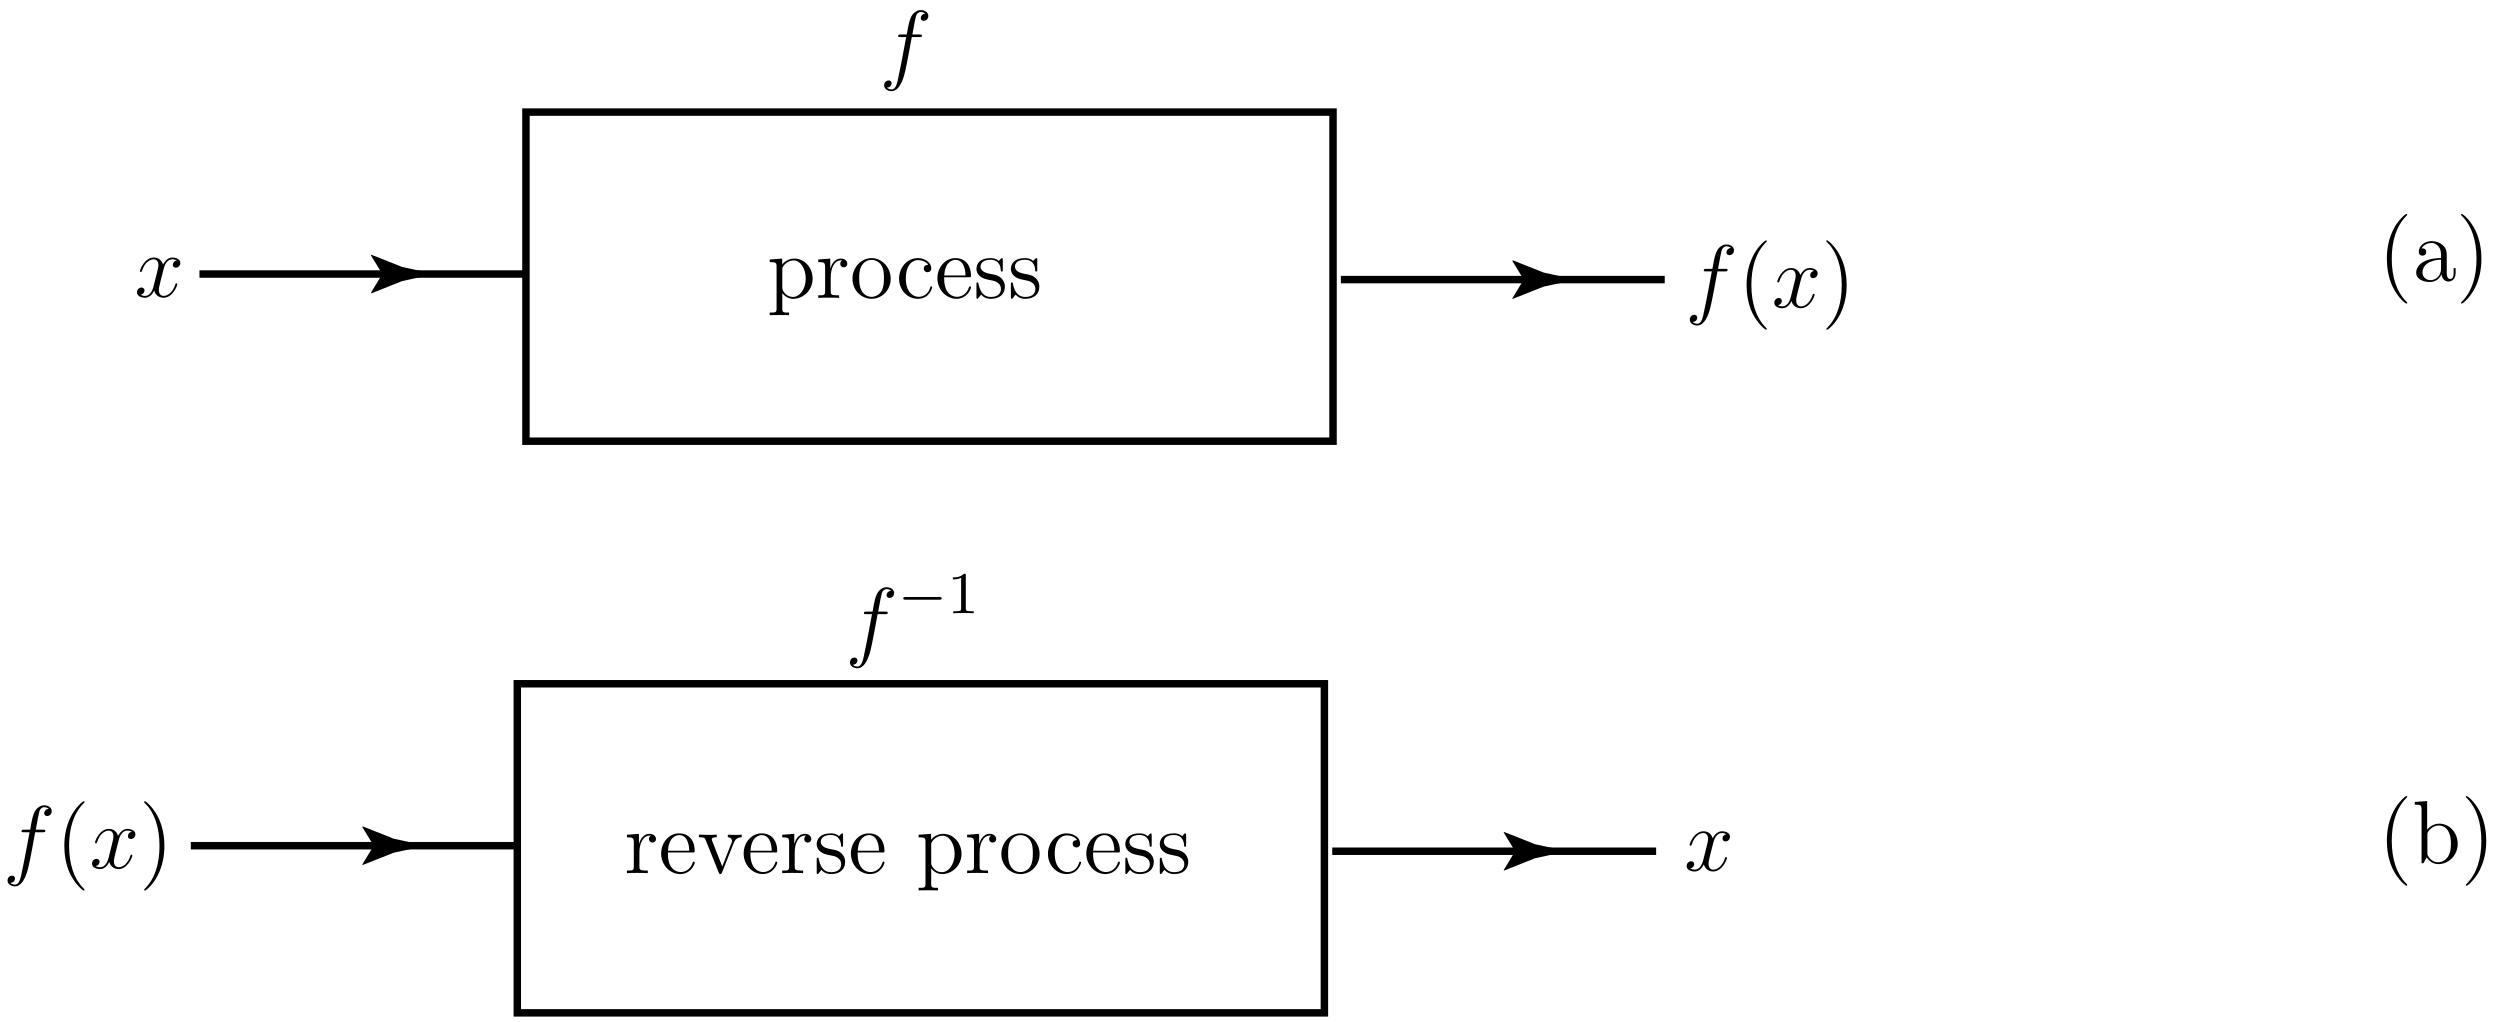 <?xml version="1.0" encoding="UTF-8"?>
<svg xmlns="http://www.w3.org/2000/svg" xmlns:xlink="http://www.w3.org/1999/xlink" width="335pt" height="137pt" viewBox="0 0 335 137" version="1.1">
<defs>
<g>
<symbol overflow="visible" id="glyph0-0">
<path style="stroke:none;" d=""/>
</symbol>
<symbol overflow="visible" id="glyph0-1">
<path style="stroke:none;" d="M 2.922 1.969 C 2.156 1.969 2.016 1.969 2.016 1.438 L 2.016 -0.641 C 2.234 -0.344 2.719 0.125 3.484 0.125 C 4.859 0.125 6.078 -1.047 6.078 -2.578 C 6.078 -4.094 4.953 -5.266 3.641 -5.266 C 2.594 -5.266 2.031 -4.516 2 -4.469 L 2 -5.266 L 0.328 -5.141 L 0.328 -4.797 C 1.172 -4.797 1.25 -4.703 1.25 -4.188 L 1.25 1.438 C 1.25 1.969 1.109 1.969 0.328 1.969 L 0.328 2.312 C 0.641 2.297 1.297 2.297 1.625 2.297 C 1.969 2.297 2.625 2.297 2.922 2.312 Z M 2.016 -3.812 C 2.016 -4.047 2.016 -4.047 2.156 -4.25 C 2.516 -4.781 3.094 -5.016 3.547 -5.016 C 4.453 -5.016 5.156 -3.922 5.156 -2.578 C 5.156 -1.156 4.344 -0.125 3.438 -0.125 C 3.062 -0.125 2.719 -0.281 2.469 -0.5 C 2.203 -0.781 2.016 -1.016 2.016 -1.344 Z M 2.016 -3.812 "/>
</symbol>
<symbol overflow="visible" id="glyph0-2">
<path style="stroke:none;" d="M 2 -2.781 C 2 -3.938 2.469 -5.031 3.391 -5.031 C 3.484 -5.031 3.516 -5.031 3.562 -5.016 C 3.469 -4.969 3.281 -4.906 3.281 -4.578 C 3.281 -4.234 3.547 -4.094 3.734 -4.094 C 3.984 -4.094 4.219 -4.25 4.219 -4.578 C 4.219 -4.938 3.891 -5.266 3.375 -5.266 C 2.359 -5.266 2.016 -4.172 1.953 -3.938 L 1.938 -3.938 L 1.938 -5.266 L 0.328 -5.141 L 0.328 -4.797 C 1.141 -4.797 1.25 -4.703 1.25 -4.125 L 1.25 -0.891 C 1.25 -0.344 1.109 -0.344 0.328 -0.344 L 0.328 0 C 0.672 -0.031 1.328 -0.031 1.688 -0.031 C 2.016 -0.031 2.859 -0.031 3.125 0 L 3.125 -0.344 L 2.891 -0.344 C 2.016 -0.344 2 -0.484 2 -0.906 Z M 2 -2.781 "/>
</symbol>
<symbol overflow="visible" id="glyph0-3">
<path style="stroke:none;" d="M 5.484 -2.562 C 5.484 -4.094 4.312 -5.328 2.922 -5.328 C 1.5 -5.328 0.359 -4.062 0.359 -2.562 C 0.359 -1.031 1.547 0.125 2.922 0.125 C 4.328 0.125 5.484 -1.047 5.484 -2.562 Z M 2.922 -0.141 C 2.484 -0.141 1.953 -0.328 1.609 -0.922 C 1.281 -1.453 1.266 -2.156 1.266 -2.672 C 1.266 -3.125 1.266 -3.844 1.641 -4.391 C 1.969 -4.906 2.5 -5.094 2.922 -5.094 C 3.375 -5.094 3.891 -4.875 4.203 -4.406 C 4.578 -3.859 4.578 -3.109 4.578 -2.672 C 4.578 -2.25 4.578 -1.5 4.266 -0.938 C 3.938 -0.375 3.375 -0.141 2.922 -0.141 Z M 2.922 -0.141 "/>
</symbol>
<symbol overflow="visible" id="glyph0-4">
<path style="stroke:none;" d="M 4.328 -4.422 C 4.188 -4.422 3.734 -4.422 3.734 -3.938 C 3.734 -3.641 3.938 -3.438 4.234 -3.438 C 4.5 -3.438 4.734 -3.609 4.734 -3.953 C 4.734 -4.75 3.891 -5.328 2.922 -5.328 C 1.531 -5.328 0.422 -4.094 0.422 -2.578 C 0.422 -1.047 1.562 0.125 2.922 0.125 C 4.5 0.125 4.859 -1.312 4.859 -1.422 C 4.859 -1.531 4.766 -1.531 4.734 -1.531 C 4.625 -1.531 4.609 -1.5 4.578 -1.344 C 4.312 -0.5 3.672 -0.141 3.031 -0.141 C 2.297 -0.141 1.328 -0.781 1.328 -2.594 C 1.328 -4.578 2.344 -5.062 2.938 -5.062 C 3.391 -5.062 4.047 -4.891 4.328 -4.422 Z M 4.328 -4.422 "/>
</symbol>
<symbol overflow="visible" id="glyph0-5">
<path style="stroke:none;" d="M 4.578 -2.766 C 4.844 -2.766 4.859 -2.766 4.859 -3 C 4.859 -4.203 4.219 -5.328 2.766 -5.328 C 1.406 -5.328 0.359 -4.094 0.359 -2.625 C 0.359 -1.047 1.578 0.125 2.906 0.125 C 4.328 0.125 4.859 -1.172 4.859 -1.422 C 4.859 -1.5 4.812 -1.547 4.734 -1.547 C 4.641 -1.547 4.609 -1.484 4.594 -1.422 C 4.281 -0.422 3.484 -0.141 2.969 -0.141 C 2.469 -0.141 1.266 -0.484 1.266 -2.547 L 1.266 -2.766 Z M 1.281 -3 C 1.375 -4.875 2.422 -5.094 2.766 -5.094 C 4.047 -5.094 4.109 -3.406 4.125 -3 Z M 1.281 -3 "/>
</symbol>
<symbol overflow="visible" id="glyph0-6">
<path style="stroke:none;" d="M 3.922 -5.062 C 3.922 -5.266 3.922 -5.328 3.797 -5.328 C 3.703 -5.328 3.484 -5.062 3.391 -4.953 C 3.031 -5.266 2.656 -5.328 2.266 -5.328 C 0.828 -5.328 0.391 -4.547 0.391 -3.891 C 0.391 -3.75 0.391 -3.328 0.844 -2.922 C 1.234 -2.578 1.641 -2.5 2.188 -2.391 C 2.844 -2.266 3 -2.219 3.297 -1.984 C 3.516 -1.812 3.672 -1.547 3.672 -1.203 C 3.672 -0.688 3.375 -0.125 2.312 -0.125 C 1.531 -0.125 0.953 -0.578 0.688 -1.766 C 0.641 -1.984 0.641 -2 0.641 -2.016 C 0.609 -2.062 0.562 -2.062 0.531 -2.062 C 0.391 -2.062 0.391 -2 0.391 -1.781 L 0.391 -0.156 C 0.391 0.062 0.391 0.125 0.516 0.125 C 0.578 0.125 0.578 0.109 0.781 -0.141 C 0.844 -0.234 0.844 -0.25 1.031 -0.438 C 1.484 0.125 2.125 0.125 2.328 0.125 C 3.578 0.125 4.203 -0.578 4.203 -1.516 C 4.203 -2.156 3.812 -2.547 3.703 -2.656 C 3.281 -3.031 2.953 -3.094 2.156 -3.234 C 1.812 -3.312 0.938 -3.484 0.938 -4.203 C 0.938 -4.562 1.188 -5.109 2.266 -5.109 C 3.562 -5.109 3.641 -4 3.656 -3.641 C 3.672 -3.531 3.75 -3.531 3.797 -3.531 C 3.922 -3.531 3.922 -3.594 3.922 -3.812 Z M 3.922 -5.062 "/>
</symbol>
<symbol overflow="visible" id="glyph0-7">
<path style="stroke:none;" d="M 4.875 -4.016 C 4.984 -4.281 5.188 -4.797 5.953 -4.812 L 5.953 -5.156 C 5.609 -5.125 5.438 -5.125 5.062 -5.125 C 4.812 -5.125 4.641 -5.125 4.094 -5.156 L 4.094 -4.812 C 4.594 -4.781 4.656 -4.422 4.656 -4.297 C 4.656 -4.188 4.625 -4.125 4.562 -3.984 L 3.344 -0.891 L 2.016 -4.266 C 1.953 -4.438 1.938 -4.438 1.938 -4.5 C 1.938 -4.812 2.391 -4.812 2.609 -4.812 L 2.609 -5.156 C 2.312 -5.125 1.688 -5.125 1.359 -5.125 C 0.969 -5.125 0.938 -5.125 0.219 -5.156 L 0.219 -4.812 C 0.891 -4.812 1 -4.75 1.141 -4.391 L 2.859 -0.109 C 2.922 0.062 2.938 0.125 3.078 0.125 C 3.172 0.125 3.234 0.094 3.328 -0.109 Z M 4.875 -4.016 "/>
</symbol>
<symbol overflow="visible" id="glyph0-8">
<path style="stroke:none;" d="M 3.891 2.906 C 3.891 2.875 3.891 2.844 3.688 2.641 C 2.484 1.438 1.812 -0.531 1.812 -2.969 C 1.812 -5.297 2.375 -7.297 3.766 -8.703 C 3.891 -8.812 3.891 -8.828 3.891 -8.875 C 3.891 -8.938 3.828 -8.969 3.781 -8.969 C 3.625 -8.969 2.641 -8.109 2.062 -6.938 C 1.453 -5.719 1.172 -4.453 1.172 -2.969 C 1.172 -1.906 1.344 -0.484 1.953 0.781 C 2.672 2.219 3.641 3 3.781 3 C 3.828 3 3.891 2.969 3.891 2.906 Z M 3.891 2.906 "/>
</symbol>
<symbol overflow="visible" id="glyph0-9">
<path style="stroke:none;" d="M 3.375 -2.969 C 3.375 -3.891 3.25 -5.359 2.578 -6.75 C 1.875 -8.188 0.891 -8.969 0.766 -8.969 C 0.719 -8.969 0.656 -8.938 0.656 -8.875 C 0.656 -8.828 0.656 -8.812 0.859 -8.609 C 2.062 -7.406 2.719 -5.422 2.719 -2.984 C 2.719 -0.672 2.156 1.328 0.781 2.734 C 0.656 2.844 0.656 2.875 0.656 2.906 C 0.656 2.969 0.719 3 0.766 3 C 0.922 3 1.906 2.141 2.484 0.969 C 3.094 -0.25 3.375 -1.547 3.375 -2.969 Z M 3.375 -2.969 "/>
</symbol>
<symbol overflow="visible" id="glyph1-0">
<path style="stroke:none;" d=""/>
</symbol>
<symbol overflow="visible" id="glyph1-1">
<path style="stroke:none;" d="M 5.328 -4.812 C 5.562 -4.812 5.672 -4.812 5.672 -5.031 C 5.672 -5.156 5.562 -5.156 5.359 -5.156 L 4.391 -5.156 C 4.609 -6.391 4.781 -7.234 4.875 -7.609 C 4.953 -7.906 5.203 -8.172 5.516 -8.172 C 5.766 -8.172 6.016 -8.062 6.125 -7.953 C 5.672 -7.906 5.516 -7.562 5.516 -7.359 C 5.516 -7.125 5.703 -6.984 5.922 -6.984 C 6.172 -6.984 6.531 -7.188 6.531 -7.641 C 6.531 -8.141 6.031 -8.422 5.5 -8.422 C 4.984 -8.422 4.484 -8.031 4.25 -7.562 C 4.031 -7.141 3.906 -6.719 3.641 -5.156 L 2.828 -5.156 C 2.609 -5.156 2.484 -5.156 2.484 -4.938 C 2.484 -4.812 2.562 -4.812 2.797 -4.812 L 3.562 -4.812 C 3.344 -3.688 2.859 -0.984 2.578 0.281 C 2.375 1.328 2.203 2.203 1.609 2.203 C 1.562 2.203 1.219 2.203 1 1.969 C 1.609 1.922 1.609 1.406 1.609 1.391 C 1.609 1.141 1.438 1 1.203 1 C 0.969 1 0.609 1.203 0.609 1.656 C 0.609 2.172 1.141 2.438 1.609 2.438 C 2.828 2.438 3.328 0.25 3.453 -0.344 C 3.672 -1.266 4.25 -4.453 4.312 -4.812 Z M 5.328 -4.812 "/>
</symbol>
<symbol overflow="visible" id="glyph1-2">
<path style="stroke:none;" d="M 5.672 -4.875 C 5.281 -4.812 5.141 -4.516 5.141 -4.297 C 5.141 -4 5.359 -3.906 5.531 -3.906 C 5.891 -3.906 6.141 -4.219 6.141 -4.547 C 6.141 -5.047 5.562 -5.266 5.062 -5.266 C 4.344 -5.266 3.938 -4.547 3.828 -4.328 C 3.547 -5.219 2.812 -5.266 2.594 -5.266 C 1.375 -5.266 0.734 -3.703 0.734 -3.438 C 0.734 -3.391 0.781 -3.328 0.859 -3.328 C 0.953 -3.328 0.984 -3.406 1 -3.453 C 1.406 -4.781 2.219 -5.031 2.562 -5.031 C 3.094 -5.031 3.203 -4.531 3.203 -4.25 C 3.203 -3.984 3.125 -3.703 2.984 -3.125 C 2.797 -2.359 2.75 -2.188 2.578 -1.5 C 2.406 -0.781 2.062 -0.125 1.422 -0.125 C 1.359 -0.125 1.062 -0.125 0.812 -0.281 C 1.25 -0.359 1.344 -0.719 1.344 -0.859 C 1.344 -1.094 1.156 -1.25 0.938 -1.25 C 0.641 -1.25 0.328 -0.984 0.328 -0.609 C 0.328 -0.109 0.891 0.125 1.406 0.125 C 1.984 0.125 2.391 -0.328 2.641 -0.828 C 2.828 -0.125 3.438 0.125 3.875 0.125 C 5.094 0.125 5.734 -1.453 5.734 -1.703 C 5.734 -1.766 5.688 -1.812 5.625 -1.812 C 5.516 -1.812 5.5 -1.75 5.469 -1.656 C 5.141 -0.609 4.453 -0.125 3.906 -0.125 C 3.484 -0.125 3.266 -0.438 3.266 -0.922 C 3.266 -1.188 3.312 -1.375 3.5 -2.156 C 3.641 -2.719 3.797 -3.344 3.922 -3.797 C 4.094 -4.5 4.5 -5.031 5.062 -5.031 C 5.078 -5.031 5.422 -5.031 5.672 -4.875 Z M 5.672 -4.875 "/>
</symbol>
<symbol overflow="visible" id="glyph2-0">
<path style="stroke:none;" d=""/>
</symbol>
<symbol overflow="visible" id="glyph2-1">
<path style="stroke:none;" d="M 5.578 -1.812 C 5.688 -1.812 5.859 -1.812 5.859 -1.984 C 5.859 -2.172 5.688 -2.172 5.578 -2.172 L 1 -2.172 C 0.891 -2.172 0.703 -2.172 0.703 -1.984 C 0.703 -1.812 0.891 -1.812 1 -1.812 Z M 5.578 -1.812 "/>
</symbol>
<symbol overflow="visible" id="glyph3-0">
<path style="stroke:none;" d=""/>
</symbol>
<symbol overflow="visible" id="glyph3-1">
<path style="stroke:none;" d="M 2.5 -5.078 C 2.5 -5.297 2.484 -5.297 2.266 -5.297 C 1.938 -4.984 1.516 -4.797 0.766 -4.797 L 0.766 -4.531 C 0.984 -4.531 1.406 -4.531 1.875 -4.734 L 1.875 -0.656 C 1.875 -0.359 1.844 -0.266 1.094 -0.266 L 0.812 -0.266 L 0.812 0 C 1.141 -0.031 1.828 -0.031 2.188 -0.031 C 2.547 -0.031 3.234 -0.031 3.562 0 L 3.562 -0.266 L 3.281 -0.266 C 2.531 -0.266 2.5 -0.359 2.5 -0.656 Z M 2.5 -5.078 "/>
</symbol>
<symbol overflow="visible" id="glyph4-0">
<path style="stroke:none;" d=""/>
</symbol>
<symbol overflow="visible" id="glyph4-1">
<path style="stroke:none;" d="M 3.906 2.922 C 3.906 2.875 3.906 2.859 3.703 2.656 C 2.5 1.438 1.828 -0.547 1.828 -2.984 C 1.828 -5.312 2.391 -7.312 3.781 -8.734 C 3.906 -8.844 3.906 -8.875 3.906 -8.906 C 3.906 -8.969 3.844 -9 3.797 -9 C 3.641 -9 2.656 -8.141 2.062 -6.953 C 1.453 -5.75 1.172 -4.469 1.172 -2.984 C 1.172 -1.922 1.344 -0.484 1.969 0.797 C 2.672 2.234 3.656 3.016 3.797 3.016 C 3.844 3.016 3.906 2.984 3.906 2.922 Z M 3.906 2.922 "/>
</symbol>
<symbol overflow="visible" id="glyph4-2">
<path style="stroke:none;" d="M 4.625 -3.203 C 4.625 -3.859 4.625 -4.328 4.109 -4.797 C 3.688 -5.188 3.141 -5.359 2.609 -5.359 C 1.625 -5.359 0.875 -4.703 0.875 -3.922 C 0.875 -3.578 1.109 -3.406 1.375 -3.406 C 1.672 -3.406 1.875 -3.609 1.875 -3.906 C 1.875 -4.391 1.438 -4.391 1.266 -4.391 C 1.531 -4.891 2.109 -5.109 2.594 -5.109 C 3.141 -5.109 3.859 -4.656 3.859 -3.578 L 3.859 -3.094 C 1.438 -3.062 0.531 -2.047 0.531 -1.125 C 0.531 -0.188 1.625 0.125 2.359 0.125 C 3.156 0.125 3.703 -0.359 3.922 -0.938 C 3.969 -0.375 4.344 0.062 4.859 0.062 C 5.109 0.062 5.812 -0.109 5.812 -1.062 L 5.812 -1.734 L 5.547 -1.734 L 5.547 -1.062 C 5.547 -0.391 5.25 -0.281 5.094 -0.281 C 4.625 -0.281 4.625 -0.922 4.625 -1.109 Z M 3.859 -1.688 C 3.859 -0.516 2.969 -0.125 2.453 -0.125 C 1.875 -0.125 1.375 -0.547 1.375 -1.125 C 1.375 -2.719 3.422 -2.859 3.859 -2.875 Z M 3.859 -1.688 "/>
</symbol>
<symbol overflow="visible" id="glyph4-3">
<path style="stroke:none;" d="M 3.391 -2.984 C 3.391 -3.906 3.266 -5.391 2.594 -6.781 C 1.891 -8.219 0.906 -9 0.766 -9 C 0.719 -9 0.656 -8.969 0.656 -8.906 C 0.656 -8.875 0.656 -8.844 0.859 -8.641 C 2.062 -7.422 2.734 -5.453 2.734 -3 C 2.734 -0.672 2.172 1.328 0.781 2.75 C 0.656 2.859 0.656 2.875 0.656 2.922 C 0.656 2.984 0.719 3.016 0.766 3.016 C 0.922 3.016 1.906 2.141 2.5 0.969 C 3.109 -0.25 3.391 -1.547 3.391 -2.984 Z M 3.391 -2.984 "/>
</symbol>
<symbol overflow="visible" id="glyph4-4">
<path style="stroke:none;" d="M 2 -8.328 L 0.344 -8.203 L 0.344 -7.844 C 1.156 -7.844 1.25 -7.766 1.25 -7.172 L 1.25 0 L 1.516 0 C 1.562 -0.094 1.891 -0.703 1.938 -0.781 C 2.219 -0.344 2.734 0.125 3.5 0.125 C 4.891 0.125 6.094 -1.047 6.094 -2.594 C 6.094 -4.109 4.969 -5.297 3.641 -5.297 C 2.969 -5.297 2.406 -4.984 2 -4.484 Z M 2.031 -3.844 C 2.031 -4.062 2.031 -4.078 2.156 -4.266 C 2.453 -4.703 2.969 -5.047 3.562 -5.047 C 3.922 -5.047 5.188 -4.906 5.188 -2.609 C 5.188 -1.797 5.062 -1.297 4.781 -0.859 C 4.531 -0.484 4.062 -0.125 3.453 -0.125 C 2.812 -0.125 2.391 -0.547 2.188 -0.859 C 2.031 -1.109 2.031 -1.156 2.031 -1.375 Z M 2.031 -3.844 "/>
</symbol>
</g>
</defs>
<g id="surface1">
<path style="fill:none;stroke-width:1;stroke-linecap:butt;stroke-linejoin:miter;stroke:rgb(0%,0%,0%);stroke-opacity:1;stroke-miterlimit:4;" d="M 70.477 77.879 L 178.625 77.879 L 178.625 121.98 L 70.477 121.98 Z M 70.477 77.879 " transform="matrix(1,0,0,-1,0,137)"/>
<path style="fill:none;stroke-width:1;stroke-linecap:butt;stroke-linejoin:miter;stroke:rgb(0%,0%,0%);stroke-opacity:1;stroke-miterlimit:4;" d="M 26.727 100.281 L 70.125 100.281 " transform="matrix(1,0,0,-1,0,137)"/>
<path style=" stroke:none;fill-rule:nonzero;fill:rgb(0%,0%,0%);fill-opacity:1;" d="M 51.227 36.719 L 49.691 34.199 L 49.777 34.141 L 53.891 35.773 C 55.324 36.09 56.758 36.406 58.188 36.719 C 56.758 37.035 55.324 37.352 53.891 37.664 L 49.777 39.301 L 49.691 39.258 L 51.227 36.719 "/>
<path style="fill:none;stroke-width:1;stroke-linecap:butt;stroke-linejoin:miter;stroke:rgb(0%,0%,0%);stroke-opacity:1;stroke-miterlimit:4;" d="M 179.676 99.535 L 223.074 99.535 " transform="matrix(1,0,0,-1,0,137)"/>
<path style=" stroke:none;fill-rule:nonzero;fill:rgb(0%,0%,0%);fill-opacity:1;" d="M 204.176 37.465 L 202.641 34.941 L 202.727 34.883 L 206.84 36.52 C 208.273 36.832 209.703 37.148 211.137 37.465 C 209.703 37.777 208.273 38.094 206.84 38.41 L 202.727 40.043 L 202.641 40 L 204.176 37.465 "/>
<path style="fill:none;stroke-width:1;stroke-linecap:butt;stroke-linejoin:miter;stroke:rgb(0%,0%,0%);stroke-opacity:1;stroke-miterlimit:4;" d="M 69.32 1.277 L 177.469 1.277 L 177.469 45.375 L 69.32 45.375 Z M 69.32 1.277 " transform="matrix(1,0,0,-1,0,137)"/>
<path style="fill:none;stroke-width:1;stroke-linecap:butt;stroke-linejoin:miter;stroke:rgb(0%,0%,0%);stroke-opacity:1;stroke-miterlimit:4;" d="M 25.57 23.676 L 68.969 23.676 " transform="matrix(1,0,0,-1,0,137)"/>
<path style=" stroke:none;fill-rule:nonzero;fill:rgb(0%,0%,0%);fill-opacity:1;" d="M 50.07 113.324 L 48.535 110.801 L 48.621 110.742 L 52.734 112.379 C 54.168 112.691 55.602 113.008 57.035 113.324 C 55.602 113.641 54.168 113.953 52.734 114.27 L 48.621 115.902 L 48.535 115.859 L 50.07 113.324 "/>
<path style="fill:none;stroke-width:1;stroke-linecap:butt;stroke-linejoin:miter;stroke:rgb(0%,0%,0%);stroke-opacity:1;stroke-miterlimit:4;" d="M 178.52 22.934 L 221.922 22.934 " transform="matrix(1,0,0,-1,0,137)"/>
<path style=" stroke:none;fill-rule:nonzero;fill:rgb(0%,0%,0%);fill-opacity:1;" d="M 203.02 114.066 L 201.488 111.547 L 201.574 111.488 L 205.684 113.121 C 207.117 113.438 208.551 113.754 209.984 114.066 C 208.551 114.383 207.117 114.699 205.684 115.012 L 201.574 116.648 L 201.488 116.602 L 203.02 114.066 "/>
<g style="fill:rgb(0%,0%,0%);fill-opacity:1;">
  <use xlink:href="#glyph0-1" x="102.812" y="39.915"/>
  <use xlink:href="#glyph0-2" x="109.316" y="39.915"/>
  <use xlink:href="#glyph0-3" x="113.87" y="39.915"/>
</g>
<g style="fill:rgb(0%,0%,0%);fill-opacity:1;">
  <use xlink:href="#glyph0-4" x="120.054" y="39.915"/>
  <use xlink:href="#glyph0-5" x="125.254" y="39.915"/>
  <use xlink:href="#glyph0-6" x="130.454" y="39.915"/>
  <use xlink:href="#glyph0-6" x="135.069" y="39.915"/>
</g>
<g style="fill:rgb(0%,0%,0%);fill-opacity:1;">
  <use xlink:href="#glyph0-2" x="83.681" y="116.999"/>
  <use xlink:href="#glyph0-5" x="88.235" y="116.999"/>
  <use xlink:href="#glyph0-7" x="93.436" y="116.999"/>
</g>
<g style="fill:rgb(0%,0%,0%);fill-opacity:1;">
  <use xlink:href="#glyph0-5" x="99.291" y="116.999"/>
  <use xlink:href="#glyph0-2" x="104.492" y="116.999"/>
  <use xlink:href="#glyph0-6" x="109.047" y="116.999"/>
  <use xlink:href="#glyph0-5" x="113.661" y="116.999"/>
</g>
<g style="fill:rgb(0%,0%,0%);fill-opacity:1;">
  <use xlink:href="#glyph0-1" x="122.764" y="116.999"/>
  <use xlink:href="#glyph0-2" x="129.267" y="116.999"/>
  <use xlink:href="#glyph0-3" x="133.822" y="116.999"/>
</g>
<g style="fill:rgb(0%,0%,0%);fill-opacity:1;">
  <use xlink:href="#glyph0-4" x="140.005" y="116.999"/>
  <use xlink:href="#glyph0-5" x="145.206" y="116.999"/>
  <use xlink:href="#glyph0-6" x="150.406" y="116.999"/>
  <use xlink:href="#glyph0-6" x="155.021" y="116.999"/>
</g>
<g style="fill:rgb(0%,0%,0%);fill-opacity:1;">
  <use xlink:href="#glyph1-1" x="117.866" y="9.776"/>
</g>
<g style="fill:rgb(0%,0%,0%);fill-opacity:1;">
  <use xlink:href="#glyph1-1" x="113.285" y="87.11"/>
</g>
<g style="fill:rgb(0%,0%,0%);fill-opacity:1;">
  <use xlink:href="#glyph2-1" x="120.331" y="82.173"/>
</g>
<g style="fill:rgb(0%,0%,0%);fill-opacity:1;">
  <use xlink:href="#glyph3-1" x="126.918" y="82.173"/>
</g>
<g style="fill:rgb(0%,0%,0%);fill-opacity:1;">
  <use xlink:href="#glyph1-2" x="18.023" y="39.776"/>
</g>
<g style="fill:rgb(0%,0%,0%);fill-opacity:1;">
  <use xlink:href="#glyph1-1" x="0.401" y="116.334"/>
</g>
<g style="fill:rgb(0%,0%,0%);fill-opacity:1;">
  <use xlink:href="#glyph0-8" x="7.449" y="116.334"/>
</g>
<g style="fill:rgb(0%,0%,0%);fill-opacity:1;">
  <use xlink:href="#glyph1-2" x="12.001" y="116.334"/>
</g>
<g style="fill:rgb(0%,0%,0%);fill-opacity:1;">
  <use xlink:href="#glyph0-9" x="18.653" y="116.334"/>
</g>
<g style="fill:rgb(0%,0%,0%);fill-opacity:1;">
  <use xlink:href="#glyph1-1" x="225.823" y="41.18"/>
</g>
<g style="fill:rgb(0%,0%,0%);fill-opacity:1;">
  <use xlink:href="#glyph0-8" x="232.871" y="41.18"/>
</g>
<g style="fill:rgb(0%,0%,0%);fill-opacity:1;">
  <use xlink:href="#glyph1-2" x="237.423" y="41.18"/>
</g>
<g style="fill:rgb(0%,0%,0%);fill-opacity:1;">
  <use xlink:href="#glyph0-9" x="244.075" y="41.18"/>
</g>
<g style="fill:rgb(0%,0%,0%);fill-opacity:1;">
  <use xlink:href="#glyph1-2" x="225.679" y="116.656"/>
</g>
<g style="fill:rgb(0%,0%,0%);fill-opacity:1;">
  <use xlink:href="#glyph4-1" x="318.667" y="37.667"/>
  <use xlink:href="#glyph4-2" x="323.239" y="37.667"/>
  <use xlink:href="#glyph4-3" x="329.119" y="37.667"/>
</g>
<g style="fill:rgb(0%,0%,0%);fill-opacity:1;">
  <use xlink:href="#glyph4-1" x="318.667" y="115.667"/>
  <use xlink:href="#glyph4-4" x="323.239" y="115.667"/>
  <use xlink:href="#glyph4-3" x="329.767" y="115.667"/>
</g>
</g>
</svg>
